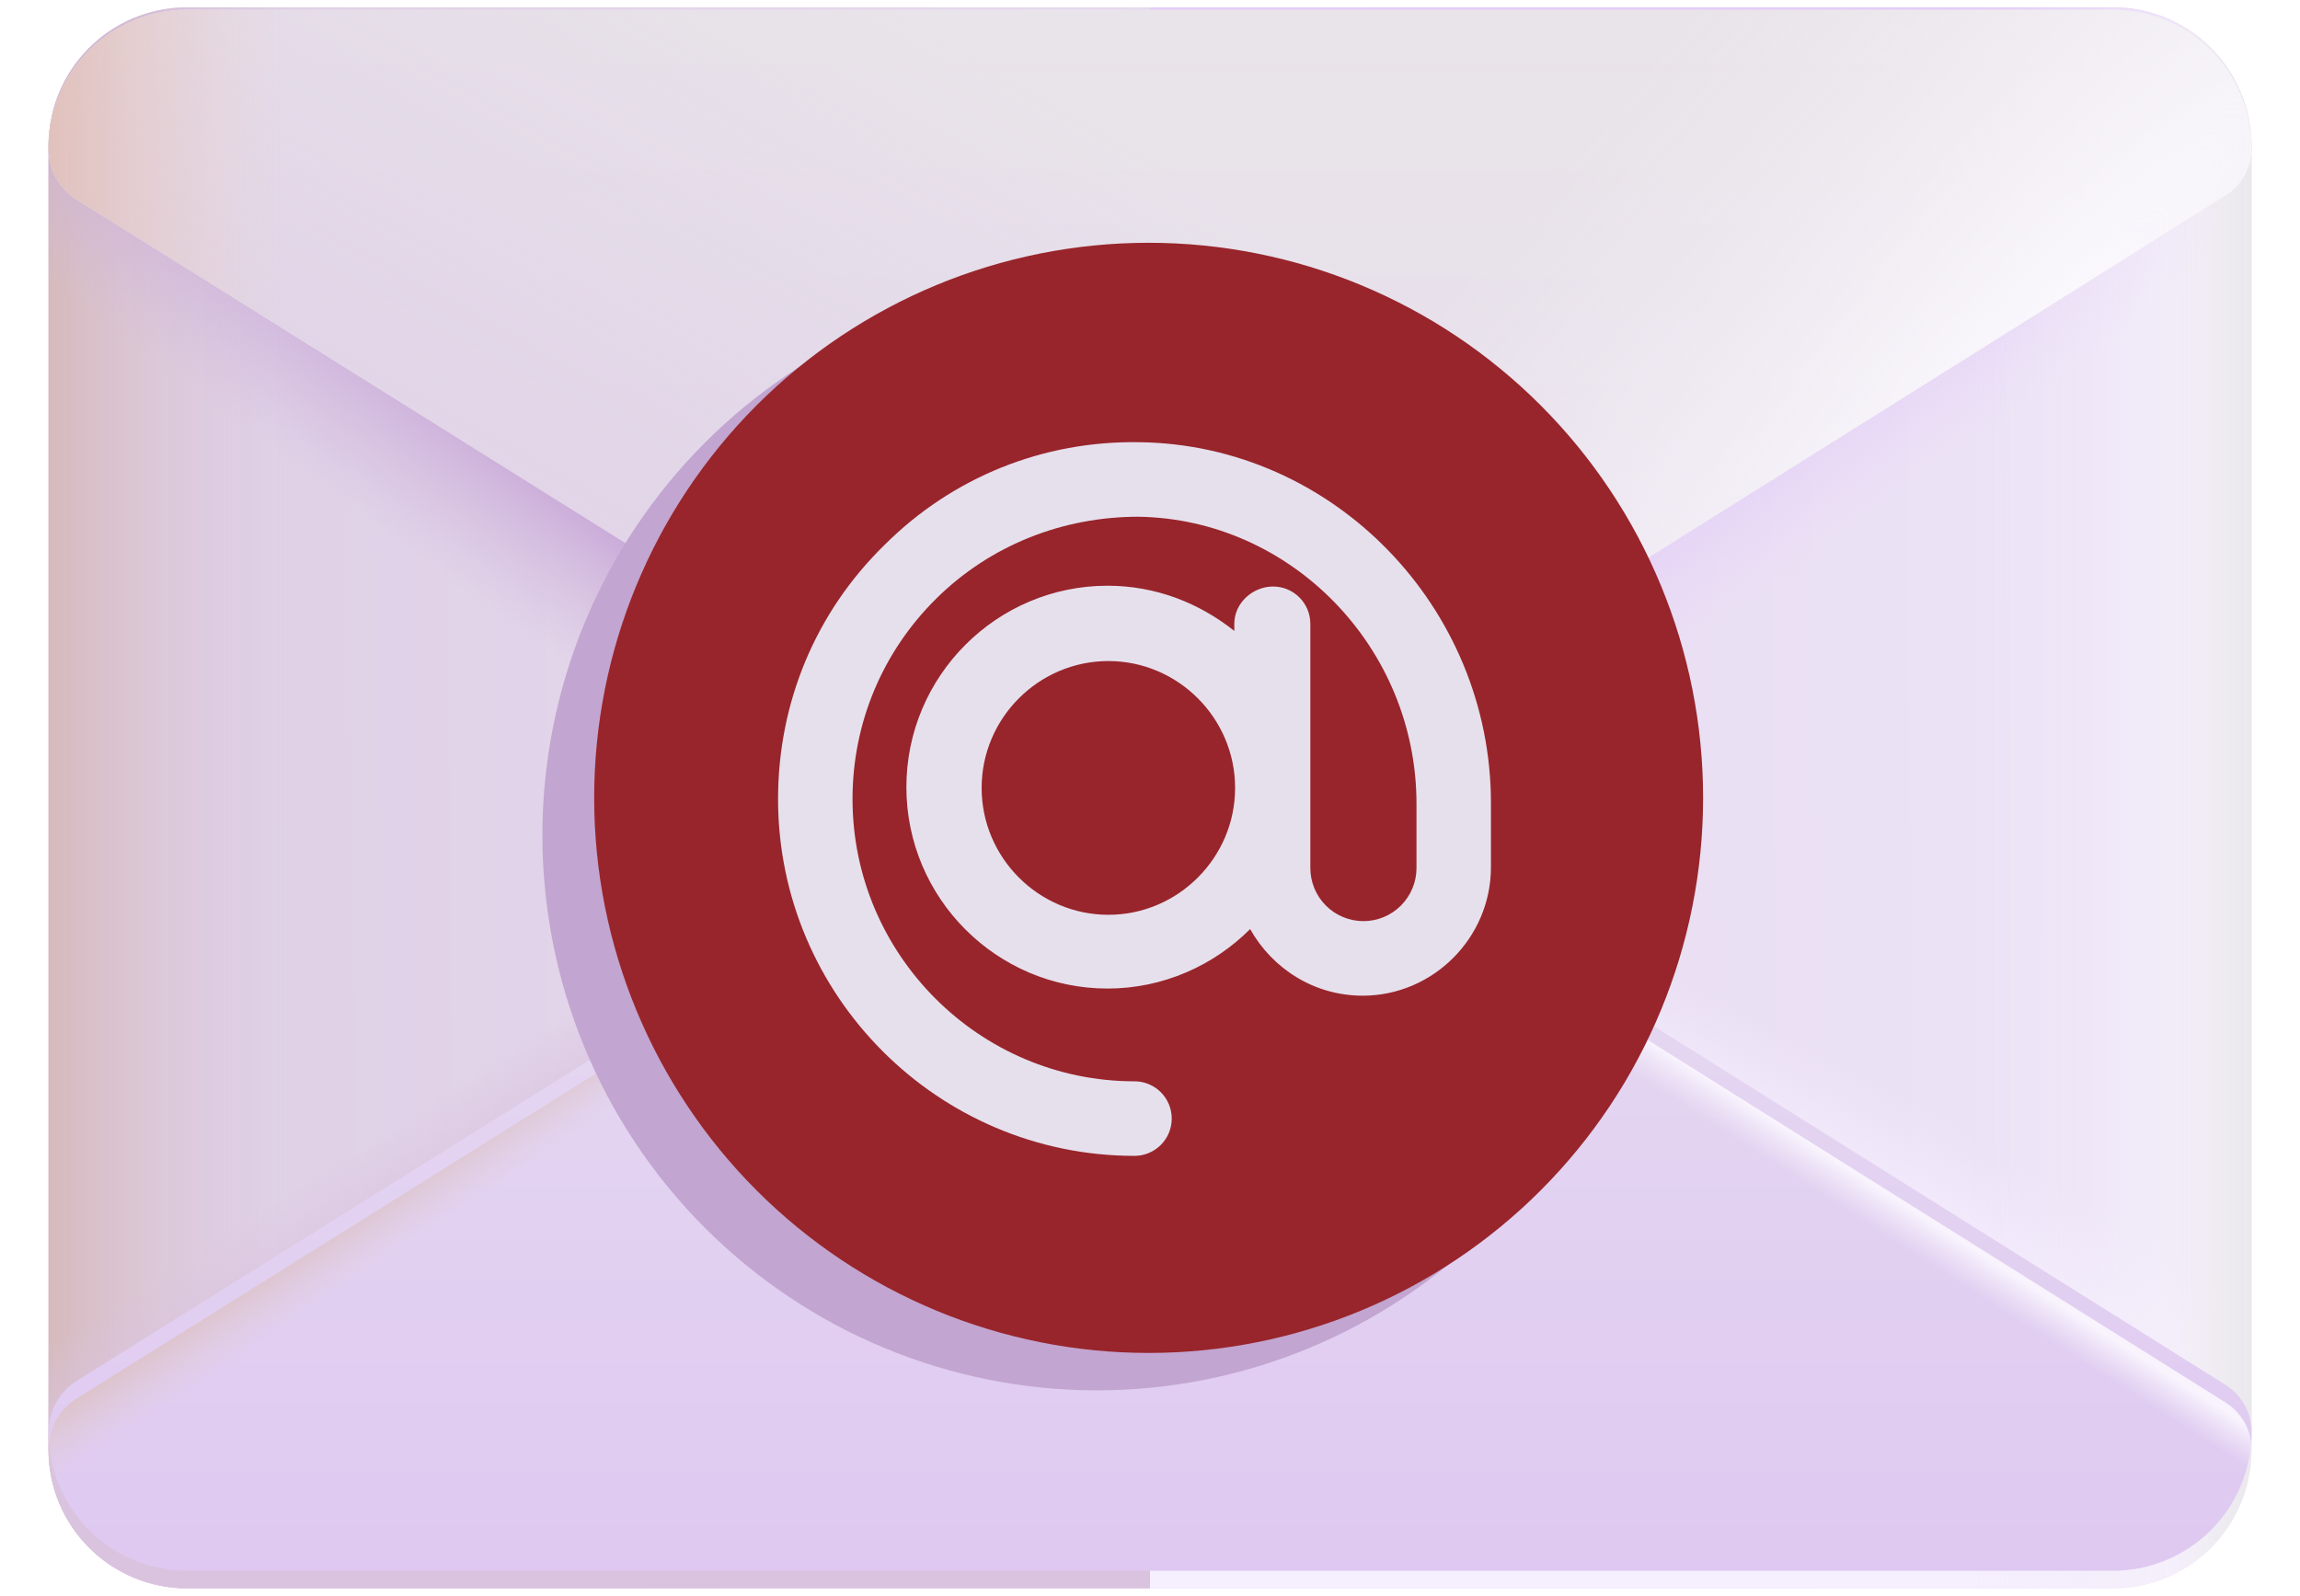 <svg width="98" height="68" viewBox="0 0 98 68" fill="none" xmlns="http://www.w3.org/2000/svg">
<path d="M90.03 0.313H7.974C4.712 0.313 2.067 2.961 2.067 6.227V61.773C2.067 65.038 4.712 67.686 7.974 67.686H90.03C93.292 67.686 95.936 65.038 95.936 61.773V6.227C95.936 2.961 93.292 0.313 90.03 0.313Z" fill="url(#paint0_linear_765_27807)"/>
<path d="M90.03 0.313H7.974C4.712 0.313 2.067 2.961 2.067 6.227V61.773C2.067 65.038 4.712 67.686 7.974 67.686H90.03C93.292 67.686 95.936 65.038 95.936 61.773V6.227C95.936 2.961 93.292 0.313 90.03 0.313Z" fill="url(#paint1_linear_765_27807)"/>
<path d="M49 0.313V67.689H7.974C6.407 67.689 4.905 67.066 3.797 65.957C2.69 64.848 2.067 63.344 2.067 61.776V6.223C2.067 2.959 4.71 0.31 7.974 0.31L49 0.313Z" fill="url(#paint2_linear_765_27807)"/>
<path d="M49 0.313V67.689H7.974C6.407 67.689 4.905 67.066 3.797 65.957C2.69 64.848 2.067 63.344 2.067 61.776V6.223C2.067 2.959 4.71 0.31 7.974 0.31L49 0.313Z" fill="url(#paint3_radial_765_27807)"/>
<path d="M49 0.313V67.689H90.026C91.593 67.689 93.095 67.066 94.203 65.957C95.311 64.848 95.933 63.344 95.933 61.776V6.223C95.933 4.655 95.311 3.151 94.203 2.042C93.095 0.933 91.593 0.31 90.026 0.31L49 0.313Z" fill="url(#paint4_linear_765_27807)"/>
<path d="M49 0.313V67.689H90.026C91.593 67.689 93.095 67.066 94.203 65.957C95.311 64.848 95.933 63.344 95.933 61.776V6.223C95.933 4.655 95.311 3.151 94.203 2.042C93.095 0.933 91.593 0.31 90.026 0.31L49 0.313Z" fill="url(#paint5_linear_765_27807)"/>
<path d="M49 0.313V67.689H90.026C91.593 67.689 93.095 67.066 94.203 65.957C95.311 64.848 95.933 63.344 95.933 61.776V6.223C95.933 4.655 95.311 3.151 94.203 2.042C93.095 0.933 91.593 0.31 90.026 0.31L49 0.313Z" fill="url(#paint6_linear_765_27807)"/>
<path d="M49 0.313V67.689H90.026C91.593 67.689 93.095 67.066 94.203 65.957C95.311 64.848 95.933 63.344 95.933 61.776V6.223C95.933 4.655 95.311 3.151 94.203 2.042C93.095 0.933 91.593 0.31 90.026 0.31L49 0.313Z" fill="url(#paint7_linear_765_27807)"/>
<g filter="url(#filter0_d_765_27807)">
<path d="M2.068 61.773C2.067 61.336 2.178 60.906 2.389 60.524C2.601 60.142 2.906 59.821 3.276 59.59L48.258 31.442C48.473 31.308 48.721 31.236 48.974 31.236C49.227 31.236 49.474 31.308 49.689 31.442L94.823 59.762C95.515 60.194 95.937 60.955 95.937 61.773C95.937 63.341 95.314 64.845 94.207 65.954C93.099 67.063 91.597 67.686 90.031 67.686H7.971C6.404 67.686 4.902 67.063 3.794 65.954C2.687 64.845 2.064 63.341 2.064 61.773H2.068Z" fill="url(#paint8_linear_765_27807)"/>
</g>
<path d="M2.068 61.773C2.067 61.336 2.178 60.906 2.389 60.524C2.601 60.142 2.906 59.821 3.276 59.59L48.258 31.442C48.473 31.308 48.721 31.236 48.974 31.236C49.227 31.236 49.474 31.308 49.689 31.442L94.823 59.762C95.515 60.194 95.937 60.955 95.937 61.773C95.937 63.341 95.314 64.845 94.207 65.954C93.099 67.063 91.597 67.686 90.031 67.686H7.971C6.404 67.686 4.902 67.063 3.794 65.954C2.687 64.845 2.064 63.341 2.064 61.773H2.068Z" fill="url(#paint9_linear_765_27807)"/>
<path d="M2.068 61.773C2.067 61.336 2.178 60.906 2.389 60.524C2.601 60.142 2.906 59.821 3.276 59.59L48.258 31.442C48.473 31.308 48.721 31.236 48.974 31.236C49.227 31.236 49.474 31.308 49.689 31.442L94.823 59.762C95.515 60.194 95.937 60.955 95.937 61.773C95.937 63.341 95.314 64.845 94.207 65.954C93.099 67.063 91.597 67.686 90.031 67.686H7.971C6.404 67.686 4.902 67.063 3.794 65.954C2.687 64.845 2.064 63.341 2.064 61.773H2.068Z" fill="url(#paint10_linear_765_27807)"/>
<g filter="url(#filter1_dd_765_27807)">
<path d="M2.068 6.227C2.067 6.664 2.178 7.093 2.389 7.475C2.601 7.857 2.906 8.179 3.276 8.41L48.258 36.558C48.473 36.692 48.721 36.763 48.974 36.763C49.227 36.763 49.474 36.692 49.689 36.558L94.823 8.237C95.164 8.024 95.445 7.728 95.639 7.376C95.834 7.025 95.936 6.629 95.937 6.227C95.937 4.659 95.314 3.154 94.207 2.045C93.099 0.936 91.597 0.313 90.031 0.313H7.971C6.404 0.313 4.902 0.936 3.794 2.045C2.687 3.154 2.064 4.659 2.064 6.227H2.068Z" fill="url(#paint11_linear_765_27807)"/>
<path d="M2.068 6.227C2.067 6.664 2.178 7.093 2.389 7.475C2.601 7.857 2.906 8.179 3.276 8.41L48.258 36.558C48.473 36.692 48.721 36.763 48.974 36.763C49.227 36.763 49.474 36.692 49.689 36.558L94.823 8.237C95.164 8.024 95.445 7.728 95.639 7.376C95.834 7.025 95.936 6.629 95.937 6.227C95.937 4.659 95.314 3.154 94.207 2.045C93.099 0.936 91.597 0.313 90.031 0.313H7.971C6.404 0.313 4.902 0.936 3.794 2.045C2.687 3.154 2.064 4.659 2.064 6.227H2.068Z" fill="url(#paint12_linear_765_27807)"/>
<path d="M2.068 6.227C2.067 6.664 2.178 7.093 2.389 7.475C2.601 7.857 2.906 8.179 3.276 8.41L48.258 36.558C48.473 36.692 48.721 36.763 48.974 36.763C49.227 36.763 49.474 36.692 49.689 36.558L94.823 8.237C95.164 8.024 95.445 7.728 95.639 7.376C95.834 7.025 95.936 6.629 95.937 6.227C95.937 4.659 95.314 3.154 94.207 2.045C93.099 0.936 91.597 0.313 90.031 0.313H7.971C6.404 0.313 4.902 0.936 3.794 2.045C2.687 3.154 2.064 4.659 2.064 6.227H2.068Z" fill="url(#paint13_linear_765_27807)"/>
<path d="M2.068 6.227C2.067 6.664 2.178 7.093 2.389 7.475C2.601 7.857 2.906 8.179 3.276 8.41L48.258 36.558C48.473 36.692 48.721 36.763 48.974 36.763C49.227 36.763 49.474 36.692 49.689 36.558L94.823 8.237C95.164 8.024 95.445 7.728 95.639 7.376C95.834 7.025 95.936 6.629 95.937 6.227C95.937 4.659 95.314 3.154 94.207 2.045C93.099 0.936 91.597 0.313 90.031 0.313H7.971C6.404 0.313 4.902 0.936 3.794 2.045C2.687 3.154 2.064 4.659 2.064 6.227H2.068Z" fill="url(#paint14_radial_765_27807)"/>
</g>
<g filter="url(#filter2_f_765_27807)">
<path d="M46.736 59.248C53.002 59.248 59.011 56.756 63.442 52.32C67.872 47.884 70.361 41.868 70.361 35.595C70.361 29.321 67.872 23.305 63.442 18.869C59.011 14.433 53.002 11.941 46.736 11.941C40.471 11.941 34.462 14.433 30.031 18.869C25.6 23.305 23.111 29.321 23.111 35.595C23.111 41.868 25.6 47.884 30.031 52.32C34.462 56.756 40.471 59.248 46.736 59.248Z" fill="#C2A5D0"/>
</g>
<g filter="url(#filter3_ddd_765_27807)">
<path d="M48.842 57.654C55.108 57.654 61.117 55.161 65.547 50.726C69.978 46.29 72.467 40.273 72.467 34C72.467 27.727 69.978 21.71 65.547 17.274C61.117 12.838 55.108 10.346 48.842 10.346C42.576 10.346 36.567 12.838 32.136 17.274C27.706 21.71 25.217 27.727 25.217 34C25.217 40.273 27.706 46.29 32.136 50.726C36.567 55.161 42.576 57.654 48.842 57.654Z" fill="#98252B"/>
</g>
<g filter="url(#filter4_ddd_765_27807)">
<path d="M48.842 18.794C44.758 18.726 40.877 20.28 37.975 23.186C35.038 26.059 33.452 29.911 33.452 34C33.452 42.38 40.27 49.206 48.64 49.206C49.06 49.206 49.464 49.038 49.761 48.74C50.059 48.443 50.226 48.038 50.226 47.617C50.226 47.196 50.059 46.792 49.761 46.494C49.464 46.197 49.06 46.029 48.64 46.029C42.025 46.029 36.625 40.623 36.625 34C36.625 30.756 37.907 27.714 40.202 25.45C42.497 23.186 45.568 21.97 48.808 21.97C55.322 22.071 60.655 27.546 60.655 34.202V36.939C60.655 37.54 60.416 38.116 59.992 38.54C59.568 38.965 58.993 39.203 58.393 39.203C57.794 39.203 57.218 38.965 56.794 38.54C56.37 38.116 56.132 37.54 56.132 36.939V26.532C56.132 26.11 55.965 25.707 55.667 25.409C55.37 25.111 54.967 24.944 54.546 24.944C53.668 24.944 52.892 25.653 52.892 26.532V26.836C51.407 25.653 49.551 24.91 47.492 24.91C42.767 24.91 38.92 28.762 38.92 33.493C38.92 38.223 42.767 42.076 47.492 42.076C49.855 42.076 52.015 41.096 53.567 39.541C54.512 41.231 56.301 42.38 58.36 42.38C61.363 42.38 63.827 39.913 63.827 36.906V34.169C63.827 25.822 57.111 18.895 48.842 18.794ZM47.526 38.933C44.556 38.933 42.126 36.5 42.126 33.526C42.126 30.553 44.556 28.12 47.526 28.12C50.496 28.12 52.926 30.553 52.926 33.526C52.926 36.5 50.496 38.933 47.526 38.933Z" fill="#E6E0ED"/>
</g>
<defs>
<filter id="filter0_d_765_27807" x="0.564" y="28.986" width="96.872" height="39.45" filterUnits="userSpaceOnUse" color-interpolation-filters="sRGB">
<feFlood flood-opacity="0" result="BackgroundImageFix"/>
<feColorMatrix in="SourceAlpha" type="matrix" values="0 0 0 0 0 0 0 0 0 0 0 0 0 0 0 0 0 0 127 0" result="hardAlpha"/>
<feOffset dy="-0.75"/>
<feGaussianBlur stdDeviation="0.75"/>
<feComposite in2="hardAlpha" operator="out"/>
<feColorMatrix type="matrix" values="0 0 0 0 0.82 0 0 0 0 0.655 0 0 0 0 0.933 0 0 0 1 0"/>
<feBlend mode="normal" in2="BackgroundImageFix" result="effect1_dropShadow_765_27807"/>
<feBlend mode="normal" in="SourceGraphic" in2="effect1_dropShadow_765_27807" result="shape"/>
</filter>
<filter id="filter1_dd_765_27807" x="1.464" y="-0.287" width="95.072" height="37.9" filterUnits="userSpaceOnUse" color-interpolation-filters="sRGB">
<feFlood flood-opacity="0" result="BackgroundImageFix"/>
<feColorMatrix in="SourceAlpha" type="matrix" values="0 0 0 0 0 0 0 0 0 0 0 0 0 0 0 0 0 0 127 0" result="hardAlpha"/>
<feOffset dy="-0.15"/>
<feGaussianBlur stdDeviation="0.225"/>
<feComposite in2="hardAlpha" operator="out"/>
<feColorMatrix type="matrix" values="0 0 0 0 0.827 0 0 0 0 0.686 0 0 0 0 0.914 0 0 0 1 0"/>
<feBlend mode="normal" in2="BackgroundImageFix" result="effect1_dropShadow_765_27807"/>
<feColorMatrix in="SourceAlpha" type="matrix" values="0 0 0 0 0 0 0 0 0 0 0 0 0 0 0 0 0 0 127 0" result="hardAlpha"/>
<feOffset dy="0.25"/>
<feGaussianBlur stdDeviation="0.3"/>
<feComposite in2="hardAlpha" operator="out"/>
<feColorMatrix type="matrix" values="0 0 0 0 0.871 0 0 0 0 0.859 0 0 0 0 0.855 0 0 0 1 0"/>
<feBlend mode="normal" in2="effect1_dropShadow_765_27807" result="effect2_dropShadow_765_27807"/>
<feBlend mode="normal" in="SourceGraphic" in2="effect2_dropShadow_765_27807" result="shape"/>
</filter>
<filter id="filter2_f_765_27807" x="21.611" y="10.441" width="50.25" height="50.308" filterUnits="userSpaceOnUse" color-interpolation-filters="sRGB">
<feFlood flood-opacity="0" result="BackgroundImageFix"/>
<feBlend mode="normal" in="SourceGraphic" in2="BackgroundImageFix" result="shape"/>
<feGaussianBlur stdDeviation="0.75" result="effect1_foregroundBlur_765_27807"/>
</filter>
<filter id="filter3_ddd_765_27807" x="24.817" y="9.846" width="48.15" height="48.308" filterUnits="userSpaceOnUse" color-interpolation-filters="sRGB">
<feFlood flood-opacity="0" result="BackgroundImageFix"/>
<feColorMatrix in="SourceAlpha" type="matrix" values="0 0 0 0 0 0 0 0 0 0 0 0 0 0 0 0 0 0 127 0" result="hardAlpha"/>
<feOffset dx="0.25"/>
<feGaussianBlur stdDeviation="0.125"/>
<feComposite in2="hardAlpha" operator="out"/>
<feColorMatrix type="matrix" values="0 0 0 0 0.192 0 0 0 0 0.376 0 0 0 0 0.722 0 0 0 1 0"/>
<feBlend mode="normal" in2="BackgroundImageFix" result="effect1_dropShadow_765_27807"/>
<feColorMatrix in="SourceAlpha" type="matrix" values="0 0 0 0 0 0 0 0 0 0 0 0 0 0 0 0 0 0 127 0" result="hardAlpha"/>
<feOffset dy="-0.25"/>
<feGaussianBlur stdDeviation="0.125"/>
<feComposite in2="hardAlpha" operator="out"/>
<feColorMatrix type="matrix" values="0 0 0 0 0.325 0 0 0 0 0.341 0 0 0 0 0.82 0 0 0 1 0"/>
<feBlend mode="normal" in2="effect1_dropShadow_765_27807" result="effect2_dropShadow_765_27807"/>
<feColorMatrix in="SourceAlpha" type="matrix" values="0 0 0 0 0 0 0 0 0 0 0 0 0 0 0 0 0 0 127 0" result="hardAlpha"/>
<feOffset dx="-0.15" dy="0.25"/>
<feGaussianBlur stdDeviation="0.125"/>
<feComposite in2="hardAlpha" operator="out"/>
<feColorMatrix type="matrix" values="0 0 0 0 0.318 0 0 0 0 0.596 0 0 0 0 0.882 0 0 0 1 0"/>
<feBlend mode="normal" in2="effect2_dropShadow_765_27807" result="effect3_dropShadow_765_27807"/>
<feBlend mode="normal" in="SourceGraphic" in2="effect3_dropShadow_765_27807" result="shape"/>
</filter>
<filter id="filter4_ddd_765_27807" x="33.002" y="18.142" width="31.225" height="31.514" filterUnits="userSpaceOnUse" color-interpolation-filters="sRGB">
<feFlood flood-opacity="0" result="BackgroundImageFix"/>
<feColorMatrix in="SourceAlpha" type="matrix" values="0 0 0 0 0 0 0 0 0 0 0 0 0 0 0 0 0 0 127 0" result="hardAlpha"/>
<feOffset dx="-0.15" dy="0.15"/>
<feGaussianBlur stdDeviation="0.125"/>
<feComposite in2="hardAlpha" operator="out"/>
<feColorMatrix type="matrix" values="0 0 0 0 0.153 0 0 0 0 0.341 0 0 0 0 0.769 0 0 0 1 0"/>
<feBlend mode="normal" in2="BackgroundImageFix" result="effect1_dropShadow_765_27807"/>
<feColorMatrix in="SourceAlpha" type="matrix" values="0 0 0 0 0 0 0 0 0 0 0 0 0 0 0 0 0 0 127 0" result="hardAlpha"/>
<feOffset dy="-0.25"/>
<feGaussianBlur stdDeviation="0.2"/>
<feComposite in2="hardAlpha" operator="out"/>
<feColorMatrix type="matrix" values="0 0 0 0 0.804 0 0 0 0 0.714 0 0 0 0 0.922 0 0 0 1 0"/>
<feBlend mode="normal" in2="effect1_dropShadow_765_27807" result="effect2_dropShadow_765_27807"/>
<feColorMatrix in="SourceAlpha" type="matrix" values="0 0 0 0 0 0 0 0 0 0 0 0 0 0 0 0 0 0 127 0" result="hardAlpha"/>
<feOffset dx="-0.15" dy="0.15"/>
<feGaussianBlur stdDeviation="0.15"/>
<feComposite in2="hardAlpha" operator="out"/>
<feColorMatrix type="matrix" values="0 0 0 0 0.918 0 0 0 0 0.89 0 0 0 0 0.953 0 0 0 1 0"/>
<feBlend mode="normal" in2="effect2_dropShadow_765_27807" result="effect3_dropShadow_765_27807"/>
<feBlend mode="normal" in="SourceGraphic" in2="effect3_dropShadow_765_27807" result="shape"/>
</filter>
<linearGradient id="paint0_linear_765_27807" x1="8.817" y1="37.906" x2="95.933" y2="37.276" gradientUnits="userSpaceOnUse">
<stop stop-color="#DFD0E6"/>
<stop offset="1" stop-color="#EEE5F8"/>
</linearGradient>
<linearGradient id="paint1_linear_765_27807" x1="2.067" y1="37.7" x2="12.321" y2="37.7" gradientUnits="userSpaceOnUse">
<stop stop-color="#D6BABD"/>
<stop offset="1" stop-color="#DCC9DD" stop-opacity="0"/>
</linearGradient>
<linearGradient id="paint2_linear_765_27807" x1="31.575" y1="44.046" x2="28.999" y2="40.038" gradientUnits="userSpaceOnUse">
<stop offset="0.114" stop-color="#DAC3DF"/>
<stop offset="1" stop-color="#DAC3DF" stop-opacity="0"/>
</linearGradient>
<radialGradient id="paint3_radial_765_27807" cx="0" cy="0" r="1" gradientUnits="userSpaceOnUse" gradientTransform="translate(35.915 25.147) rotate(123.658) scale(9.205 64.62)">
<stop offset="0.342" stop-color="#C8A6D7"/>
<stop offset="1" stop-color="#D1BBDD" stop-opacity="0"/>
</radialGradient>
<linearGradient id="paint4_linear_765_27807" x1="66.192" y1="45.087" x2="68.999" y2="40.038" gradientUnits="userSpaceOnUse">
<stop offset="0.114" stop-color="#F6EFFE"/>
<stop offset="1" stop-color="#F3EAFD" stop-opacity="0"/>
</linearGradient>
<linearGradient id="paint5_linear_765_27807" x1="63.026" y1="27.032" x2="66.62" y2="31.884" gradientUnits="userSpaceOnUse">
<stop stop-color="#E3CDF7"/>
<stop offset="1" stop-color="#E9D9F8" stop-opacity="0"/>
</linearGradient>
<linearGradient id="paint6_linear_765_27807" x1="96.567" y1="46.039" x2="84.016" y2="46.039" gradientUnits="userSpaceOnUse">
<stop stop-color="#F7F3FB"/>
<stop offset="1" stop-color="#F0E9F8" stop-opacity="0"/>
</linearGradient>
<linearGradient id="paint7_linear_765_27807" x1="96.567" y1="46.039" x2="92.43" y2="46.039" gradientUnits="userSpaceOnUse">
<stop offset="0.199" stop-color="#EBE9ED"/>
<stop offset="1" stop-color="#EBE9ED" stop-opacity="0"/>
</linearGradient>
<linearGradient id="paint8_linear_765_27807" x1="49.001" y1="73.599" x2="49.001" y2="37.061" gradientUnits="userSpaceOnUse">
<stop stop-color="#DDC5F1"/>
<stop offset="1" stop-color="#E6DAF1"/>
</linearGradient>
<linearGradient id="paint9_linear_765_27807" x1="20.266" y1="47.874" x2="21.807" y2="50.187" gradientUnits="userSpaceOnUse">
<stop offset="0.073" stop-color="#DDC2C8"/>
<stop offset="1" stop-color="#DFCDDA" stop-opacity="0"/>
</linearGradient>
<linearGradient id="paint10_linear_765_27807" x1="71.212" y1="44.674" x2="70.241" y2="46.184" gradientUnits="userSpaceOnUse">
<stop offset="0.14" stop-color="#F8F3FD"/>
<stop offset="1" stop-color="#F1EAF9" stop-opacity="0"/>
</linearGradient>
<linearGradient id="paint11_linear_765_27807" x1="49.001" y1="0.313" x2="49.001" y2="36.767" gradientUnits="userSpaceOnUse">
<stop stop-color="#E9E4E9"/>
<stop offset="1" stop-color="#E7DCF0"/>
</linearGradient>
<linearGradient id="paint12_linear_765_27807" x1="28.109" y1="23.45" x2="40.329" y2="1.549" gradientUnits="userSpaceOnUse">
<stop stop-color="#E1D5E7"/>
<stop offset="1" stop-color="#E1D5E7" stop-opacity="0"/>
</linearGradient>
<linearGradient id="paint13_linear_765_27807" x1="2.068" y1="5.848" x2="11.963" y2="5.848" gradientUnits="userSpaceOnUse">
<stop stop-color="#E1C1BC"/>
<stop offset="1" stop-color="#E9D1CD" stop-opacity="0"/>
</linearGradient>
<radialGradient id="paint14_radial_765_27807" cx="0" cy="0" r="1" gradientUnits="userSpaceOnUse" gradientTransform="translate(87.669 14.11) rotate(-138.198) scale(20.697 91.72)">
<stop stop-color="#FBF9FE"/>
<stop offset="1" stop-color="#F0ECF1" stop-opacity="0"/>
</radialGradient>
</defs>
</svg>
